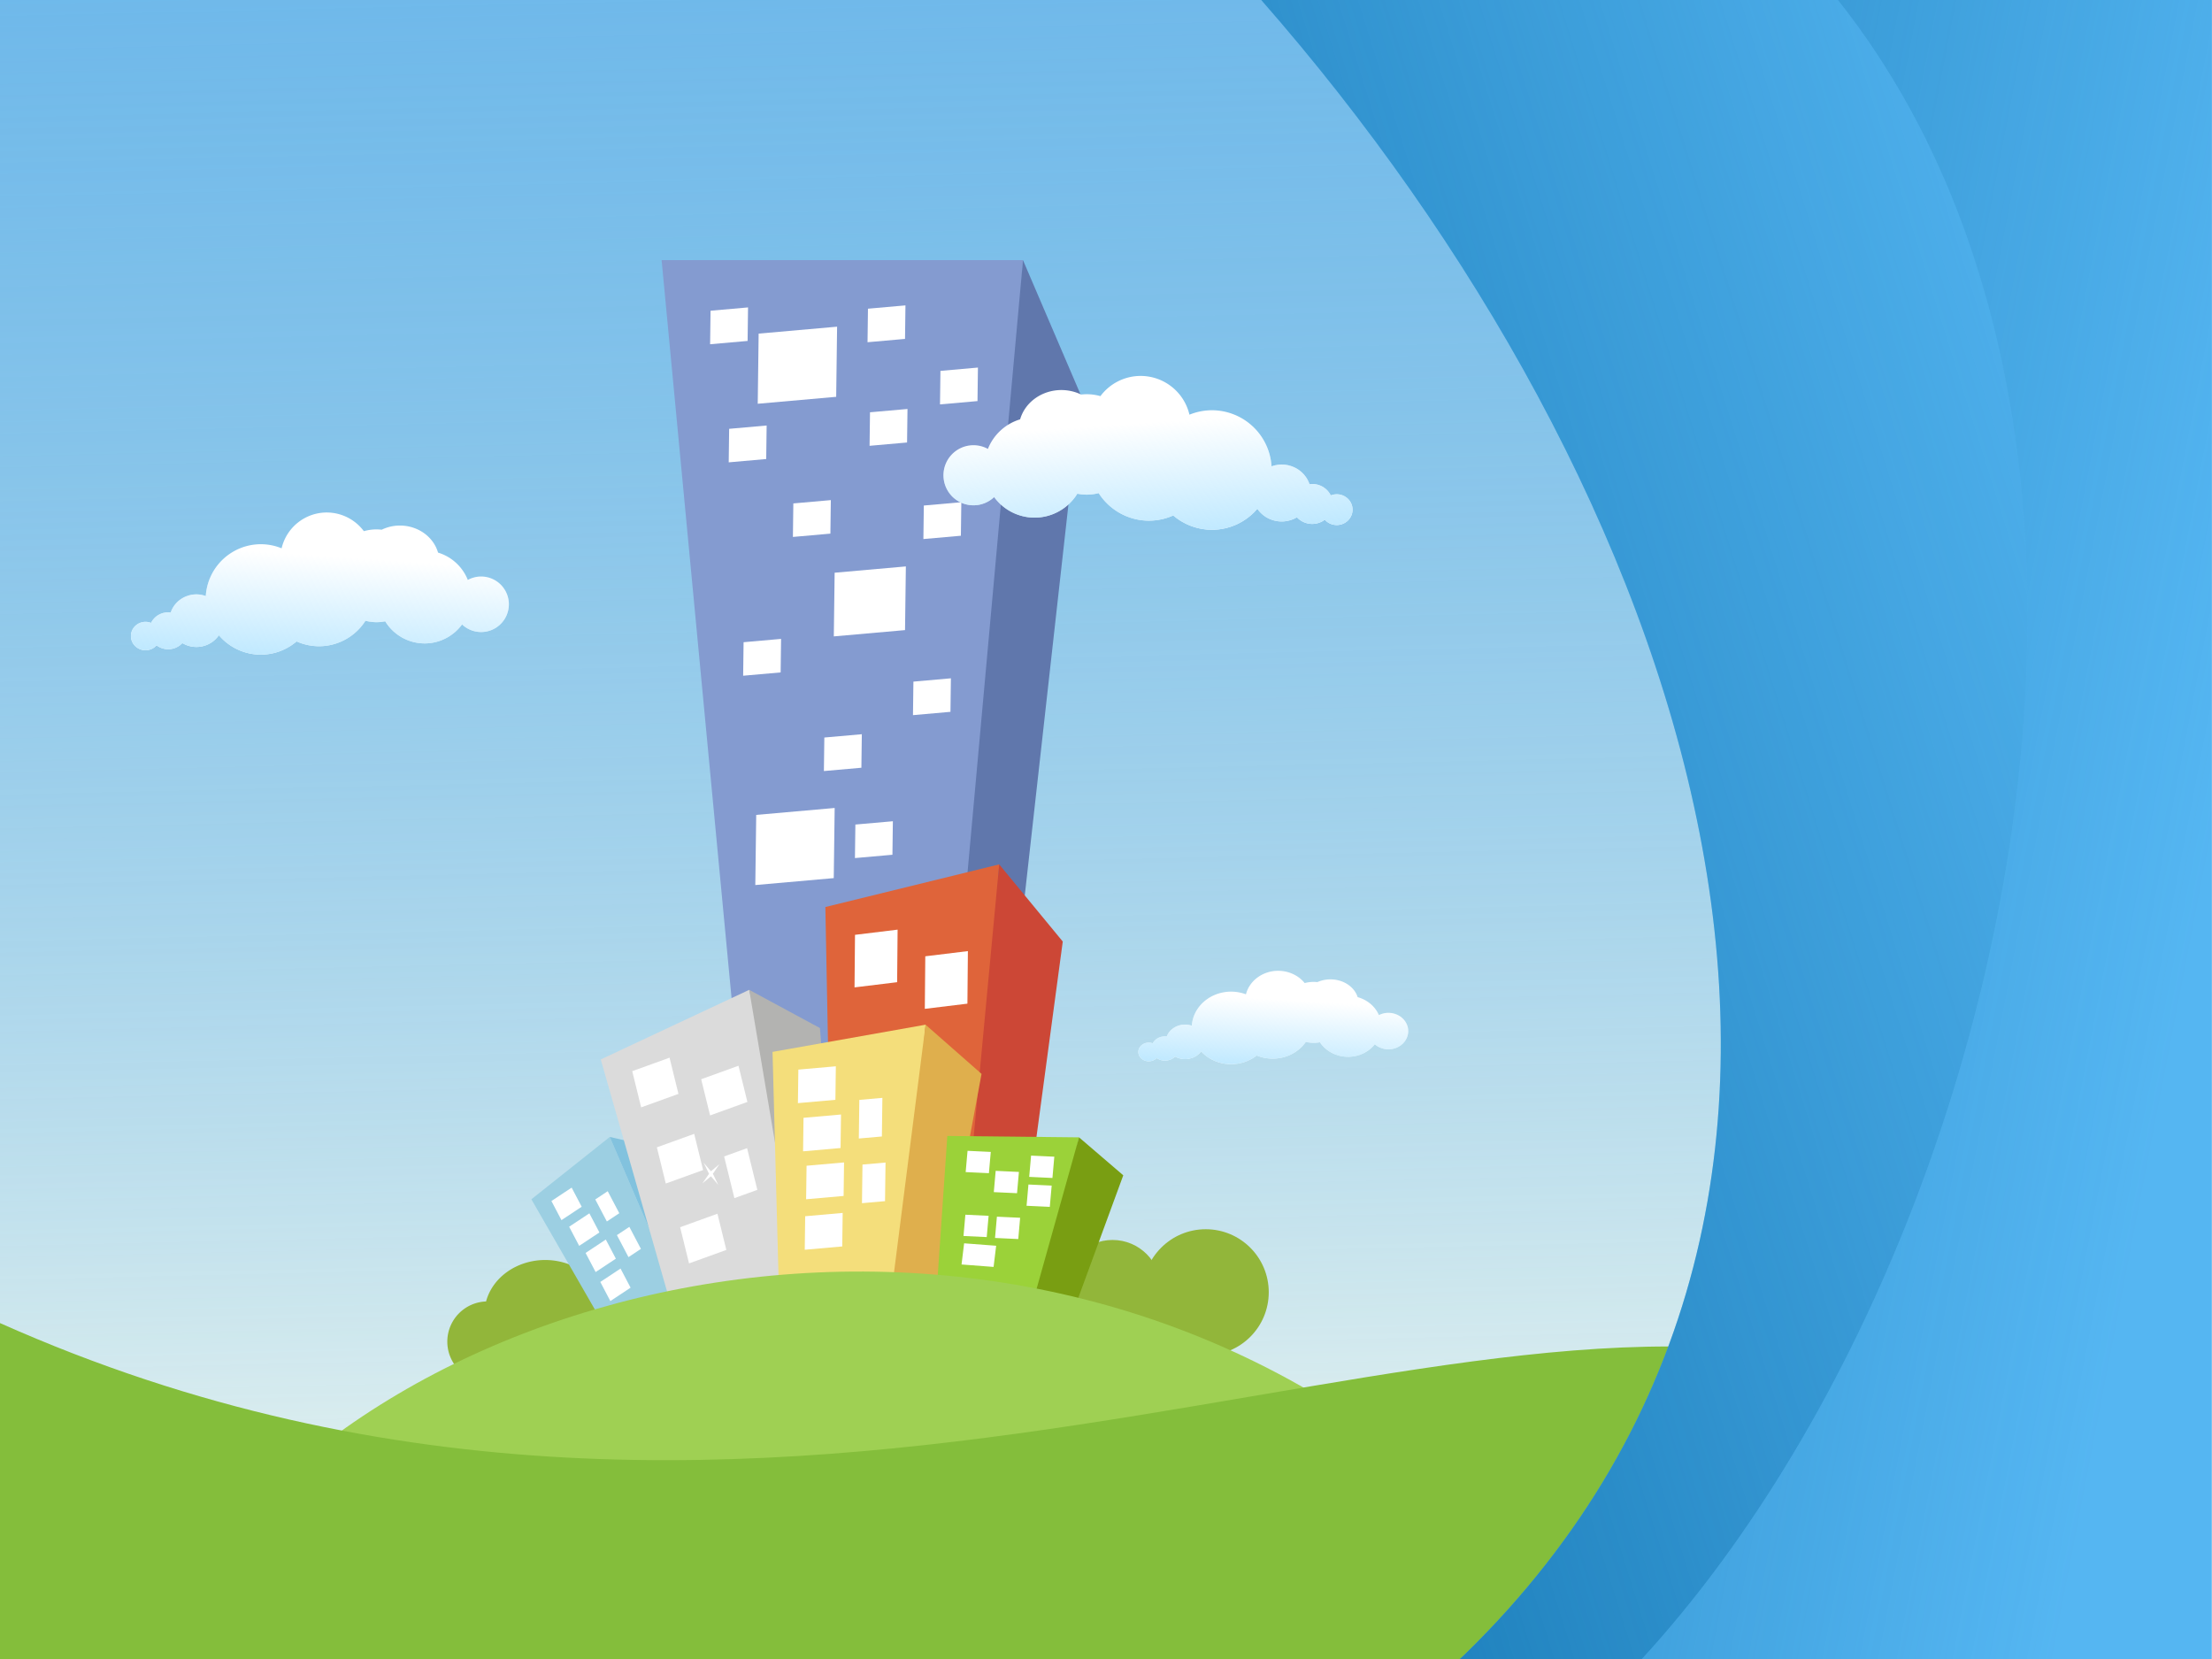 <?xml version="1.0" encoding="UTF-8" standalone="no"?>
<!-- Created with Inkscape (http://www.inkscape.org/) -->

<svg
   xmlns:osb="http://www.openswatchbook.org/uri/2009/osb"
   xmlns:dc="http://purl.org/dc/elements/1.1/"
   xmlns:cc="http://creativecommons.org/ns#"
   xmlns:rdf="http://www.w3.org/1999/02/22-rdf-syntax-ns#"
   xmlns:svg="http://www.w3.org/2000/svg"
   xmlns="http://www.w3.org/2000/svg"
   xmlns:xlink="http://www.w3.org/1999/xlink"
   xmlns:sodipodi="http://sodipodi.sourceforge.net/DTD/sodipodi-0.dtd"
   xmlns:inkscape="http://www.inkscape.org/namespaces/inkscape"
   width="1920mm"
   height="1440mm"
   viewBox="0 0 1920 1440"
   version="1.1"
   id="svg7365"
   inkscape:version="0.92.1 r"
   sodipodi:docname="1920x1440.svg">
  <defs
     id="defs7359">
    <linearGradient
       inkscape:collect="always"
       id="linearGradient5011">
      <stop
         style="stop-color:#bde8ff;stop-opacity:1;"
         offset="0"
         id="stop5007" />
      <stop
         style="stop-color:#bde8ff;stop-opacity:0;"
         offset="1"
         id="stop5009" />
    </linearGradient>
    <linearGradient
       inkscape:collect="always"
       id="linearGradient4756">
      <stop
         style="stop-color:#fffff1;stop-opacity:1"
         offset="0"
         id="stop4752" />
      <stop
         style="stop-color:#3d9fdb;stop-opacity:0;"
         offset="1"
         id="stop4754" />
    </linearGradient>
    <linearGradient
       inkscape:collect="always"
       id="linearGradient4827">
      <stop
         style="stop-color:#086ba7;stop-opacity:1;"
         offset="0"
         id="stop4823" />
      <stop
         style="stop-color:#086ba7;stop-opacity:0;"
         offset="1"
         id="stop4825" />
    </linearGradient>
    <linearGradient
       id="linearGradient11239"
       osb:paint="gradient">
      <stop
         style="stop-color:#ff9a00;stop-opacity:1;"
         offset="0"
         id="stop11235" />
      <stop
         style="stop-color:#fc8e37;stop-opacity:0;"
         offset="1"
         id="stop11237" />
    </linearGradient>
    <linearGradient
       inkscape:collect="always"
       xlink:href="#linearGradient4827"
       id="linearGradient5045-1"
       x1="2479.745"
       y1="-5393.934"
       x2="7393.406"
       y2="-4256.935"
       gradientUnits="userSpaceOnUse"
       gradientTransform="matrix(0.265,0,0,0.318,-36.541,928.577)" />
    <linearGradient
       inkscape:collect="always"
       xlink:href="#linearGradient4827"
       id="linearGradient5055-9"
       gradientUnits="userSpaceOnUse"
       x1="2561.257"
       y1="-3384.625"
       x2="7475.117"
       y2="-5228.363"
       gradientTransform="matrix(0.265,0,0,0.318,-36.541,928.577)" />
    <linearGradient
       gradientTransform="matrix(1,0,0,1.2,-0.185,-59.4)"
       inkscape:collect="always"
       xlink:href="#linearGradient4756"
       id="linearGradient5064-9"
       x1="810.566"
       y1="362.238"
       x2="770.768"
       y2="-1718.143"
       gradientUnits="userSpaceOnUse" />
    <linearGradient
       inkscape:collect="always"
       xlink:href="#linearGradient5011"
       id="linearGradient5120"
       gradientUnits="userSpaceOnUse"
       x1="-1416.806"
       y1="-772.532"
       x2="-1411.448"
       y2="-851.631" />
    <linearGradient
       inkscape:collect="always"
       xlink:href="#linearGradient5011"
       id="linearGradient5122"
       gradientUnits="userSpaceOnUse"
       x1="-1416.806"
       y1="-772.532"
       x2="-1411.448"
       y2="-851.631" />
    <linearGradient
       inkscape:collect="always"
       xlink:href="#linearGradient5011"
       id="linearGradient5124"
       gradientUnits="userSpaceOnUse"
       x1="-1416.806"
       y1="-772.532"
       x2="-1411.448"
       y2="-851.631" />
  </defs>
  <sodipodi:namedview
     id="base"
     pagecolor="#ffffff"
     bordercolor="#666666"
     borderopacity="1.0"
     inkscape:pageopacity="0.0"
     inkscape:pageshadow="2"
     inkscape:zoom="0.087500002"
     inkscape:cx="1712.1237"
     inkscape:cy="3262.6689"
     inkscape:document-units="mm"
     inkscape:current-layer="layer1"
     showgrid="false"
     inkscape:window-width="1613"
     inkscape:window-height="982"
     inkscape:window-x="67"
     inkscape:window-y="31"
     inkscape:window-maximized="1" />
  <g
     inkscape:label="Layer 1"
     inkscape:groupmode="layer"
     id="layer1"
     transform="translate(0,1143)">
    <rect
       style="opacity:1;fill:#60b2ee;fill-opacity:1;fill-rule:nonzero;stroke:none;stroke-width:0.37;stroke-linecap:round;stroke-linejoin:bevel;stroke-miterlimit:4;stroke-dasharray:none;stroke-dashoffset:0;stroke-opacity:1"
       id="rect4750-8"
       width="1920"
       height="1440"
       x="-1.5234375e-05"
       y="-1143" />
    <rect
       style="opacity:1;fill:url(#linearGradient5064-9);fill-opacity:1;fill-rule:nonzero;stroke:none;stroke-width:0.026;stroke-linecap:round;stroke-linejoin:bevel;stroke-miterlimit:4;stroke-dasharray:none;stroke-dashoffset:0;stroke-opacity:1"
       id="rect4504-9-6-5-4-9"
       width="1919.631"
       height="1440"
       x="-1.5234375e-05"
       y="-1143" />
    <g
       id="g5017-1"
       transform="matrix(1.189,0,0,1.189,1961.812,352.182)"
       style="stroke-width:0.841">
      <path
         inkscape:connector-curvature="0"
         id="path4848-29"
         d="m -1411.448,-883.381 a 33.87,33.87 0 0 0 -32.94,26.144 40.308,40.308 0 0 0 -15.172,-2.99 40.308,40.308 0 0 0 -40.184,37.837 19.728,19.193 0 0 0 -6.855,-1.222 19.728,19.193 0 0 0 -18.738,13.231 13.848,13.473 0 0 0 -1.842,-0.135 13.848,13.473 0 0 0 -12.508,7.729 10.662,10.373 0 0 0 -4.041,-0.78 10.662,10.373 0 0 0 -10.662,10.374 10.662,10.373 0 0 0 10.662,10.374 10.662,10.373 0 0 0 8.064,-3.596 13.848,13.473 0 0 0 8.485,2.846 13.848,13.473 0 0 0 10.304,-4.493 19.728,19.193 0 0 0 10.276,2.838 19.728,19.193 0 0 0 16.411,-8.562 40.308,40.308 0 0 0 30.628,14.174 40.308,40.308 0 0 0 26.112,-9.661 40.308,40.308 0 0 0 16.384,3.515 40.308,40.308 0 0 0 33.891,-18.566 33.87,33.87 0 0 0 8.079,1.02 33.87,33.87 0 0 0 6.335,-0.623 33.87,33.87 0 0 0 28.816,16.12 33.87,33.87 0 0 0 27.292,-13.876 20.262,20.262 0 0 0 13.907,5.56 20.262,20.262 0 0 0 20.262,-20.262 20.262,20.262 0 0 0 -20.262,-20.262 20.262,20.262 0 0 0 -9.718,2.507 33.87,33.87 0 0 0 -21.719,-19.956 28.815,26.677 0 0 0 -27.818,-19.76 28.815,26.677 0 0 0 -13.332,3.041 33.87,33.87 0 0 0 -3.765,-0.227 33.87,33.87 0 0 0 -9.242,1.295 33.87,33.87 0 0 0 -27.114,-13.631 z"
         style="opacity:1;fill:#ffffff;fill-opacity:1;fill-rule:nonzero;stroke:none;stroke-width:0.311;stroke-linecap:round;stroke-linejoin:bevel;stroke-miterlimit:4;stroke-dasharray:none;stroke-dashoffset:0;stroke-opacity:0" />
      <path
         inkscape:connector-curvature="0"
         id="path4848-2-3"
         d="m -1411.448,-883.381 a 33.87,33.87 0 0 0 -32.94,26.144 40.308,40.308 0 0 0 -15.172,-2.99 40.308,40.308 0 0 0 -40.184,37.837 19.728,19.193 0 0 0 -6.855,-1.222 19.728,19.193 0 0 0 -18.738,13.231 13.848,13.473 0 0 0 -1.842,-0.135 13.848,13.473 0 0 0 -12.508,7.729 10.662,10.373 0 0 0 -4.041,-0.78 10.662,10.373 0 0 0 -10.662,10.374 10.662,10.373 0 0 0 10.662,10.374 10.662,10.373 0 0 0 8.064,-3.596 13.848,13.473 0 0 0 8.485,2.846 13.848,13.473 0 0 0 10.304,-4.493 19.728,19.193 0 0 0 10.276,2.838 19.728,19.193 0 0 0 16.411,-8.562 40.308,40.308 0 0 0 30.628,14.174 40.308,40.308 0 0 0 26.112,-9.661 40.308,40.308 0 0 0 16.384,3.515 40.308,40.308 0 0 0 33.891,-18.566 33.87,33.87 0 0 0 8.079,1.02 33.87,33.87 0 0 0 6.335,-0.623 33.87,33.87 0 0 0 28.816,16.12 33.87,33.87 0 0 0 27.292,-13.876 20.262,20.262 0 0 0 13.907,5.56 20.262,20.262 0 0 0 20.262,-20.262 20.262,20.262 0 0 0 -20.262,-20.262 20.262,20.262 0 0 0 -9.718,2.507 33.87,33.87 0 0 0 -21.719,-19.956 28.815,26.677 0 0 0 -27.818,-19.76 28.815,26.677 0 0 0 -13.332,3.041 33.87,33.87 0 0 0 -3.765,-0.227 33.87,33.87 0 0 0 -9.242,1.295 33.87,33.87 0 0 0 -27.114,-13.631 z"
         style="opacity:1;fill:url(#linearGradient5122);fill-opacity:1;fill-rule:nonzero;stroke:none;stroke-width:0.311;stroke-linecap:round;stroke-linejoin:bevel;stroke-miterlimit:4;stroke-dasharray:none;stroke-dashoffset:0;stroke-opacity:0" />
    </g>
    <path
       style="fill:#ffffff;stroke:none;stroke-width:0.265px;stroke-linecap:butt;stroke-linejoin:miter;stroke-opacity:1"
       d="m 600.663,-238.996 7.697,33.067 30.786,-11.117 -7.697,-33.922 z"
       id="path4547-1"
       inkscape:connector-curvature="0" />
    <path
       style="fill:#ffffff;stroke:none;stroke-width:0.265px;stroke-linecap:butt;stroke-linejoin:miter;stroke-opacity:1"
       d="m 564.67,-225.318 7.697,33.067 30.786,-11.117 -7.697,-33.922 z"
       id="path4547-3-9"
       inkscape:connector-curvature="0" />
    <path
       style="opacity:1;fill:#92b63a;fill-opacity:1;fill-rule:nonzero;stroke:none;stroke-width:0.37;stroke-linecap:round;stroke-linejoin:bevel;stroke-miterlimit:4;stroke-dasharray:none;stroke-dashoffset:0;stroke-opacity:1"
       d="M 473.183,-49.332 A 52.794,46.873 0 0 0 421.893,-13.342 34.918,34.918 0 0 0 388.259,21.531 34.918,34.918 0 0 0 423.176,56.448 34.918,34.918 0 0 0 452.385,40.611 52.794,46.873 0 0 0 473.183,44.414 52.794,46.873 0 0 0 525.976,-2.459 52.794,46.873 0 0 0 473.183,-49.332 Z"
       id="path4845-4"
       inkscape:connector-curvature="0" />
    <rect
       style="opacity:1;fill:#ffffff;fill-opacity:1;fill-rule:nonzero;stroke:none;stroke-width:0.372;stroke-linecap:round;stroke-linejoin:bevel;stroke-miterlimit:4;stroke-dasharray:none;stroke-dashoffset:0;stroke-opacity:0"
       id="rect4564-7-0-1-7"
       width="23.998"
       height="29.396"
       x="508.546"
       y="188.854"
       transform="matrix(0.815,-0.579,0.468,0.884,0,0)" />
    <rect
       style="opacity:1;fill:#ffffff;fill-opacity:1;fill-rule:nonzero;stroke:none;stroke-width:0.372;stroke-linecap:round;stroke-linejoin:bevel;stroke-miterlimit:4;stroke-dasharray:none;stroke-dashoffset:0;stroke-opacity:0"
       id="rect4564-3-3-4-8"
       width="23.998"
       height="29.396"
       x="510.665"
       y="254.681"
       transform="matrix(0.815,-0.579,0.468,0.884,0,0)" />
    <path
       style="fill:#849bd0;fill-opacity:1;stroke:none;stroke-width:0.265px;stroke-linecap:butt;stroke-linejoin:miter;stroke-opacity:1"
       d="M 659.202,-21.253 574.271,-917.204 H 887.942 l -64.593,902.496 z"
       id="path4590-4"
       inkscape:connector-curvature="0"
       sodipodi:nodetypes="ccccc" />
    <path
       style="fill:#9ccfe2;fill-opacity:1;stroke:none;stroke-width:0.265px;stroke-linecap:butt;stroke-linejoin:miter;stroke-opacity:1"
       d="m 461.228,-102.026 64.827,112.527 61.138,-31.755 -57.908,-134.891 z"
       id="path4541-9-6-4-0"
       inkscape:connector-curvature="0" />
    <path
       style="fill:#6077ac;fill-opacity:1;stroke:none;stroke-width:0.265px;stroke-linecap:butt;stroke-linejoin:miter;stroke-opacity:1"
       d="m 887.942,-917.204 50.1,116.906 -81.69,731.059 -49.597,48.519 z"
       id="path4592-3"
       inkscape:connector-curvature="0"
       sodipodi:nodetypes="ccccc" />
    <path
       style="fill:#82c2de;fill-opacity:1;stroke:none;stroke-width:0.265px;stroke-linecap:butt;stroke-linejoin:miter;stroke-opacity:1"
       d="m 529.284,-156.145 40.627,9.308 38.289,118.605 -21.009,6.978 z"
       id="path4543-1-2-5-6"
       inkscape:connector-curvature="0" />
    <path
       style="fill:#dbdbdb;fill-opacity:1;stroke:none;stroke-width:0.265px;stroke-linecap:butt;stroke-linejoin:miter;stroke-opacity:1"
       d="M 521.453,-223.4 583.026,-7.895 710.919,-42.212 650.3,-283.833 Z"
       id="path4541-1"
       inkscape:connector-curvature="0"
       sodipodi:nodetypes="ccccc" />
    <path
       style="fill:#b3b3b1;fill-opacity:1;stroke:none;stroke-width:0.265px;stroke-linecap:butt;stroke-linejoin:miter;stroke-opacity:1"
       d="m 650.3,-283.833 61.406,33.183 16.932,214.065 -36.148,2.465 z"
       id="path4543-0"
       inkscape:connector-curvature="0" />
    <g
       id="g5017-9-6"
       transform="matrix(0.849,0,0,0.781,2307.762,389.563)"
       style="stroke-width:1.228">
      <path
         inkscape:connector-curvature="0"
         id="path4848-4-3"
         d="m -1411.448,-883.381 a 33.87,33.87 0 0 0 -32.94,26.144 40.308,40.308 0 0 0 -15.172,-2.99 40.308,40.308 0 0 0 -40.184,37.837 19.728,19.193 0 0 0 -6.855,-1.222 19.728,19.193 0 0 0 -18.738,13.231 13.848,13.473 0 0 0 -1.842,-0.135 13.848,13.473 0 0 0 -12.508,7.729 10.662,10.373 0 0 0 -4.041,-0.78 10.662,10.373 0 0 0 -10.662,10.374 10.662,10.373 0 0 0 10.662,10.374 10.662,10.373 0 0 0 8.064,-3.596 13.848,13.473 0 0 0 8.485,2.846 13.848,13.473 0 0 0 10.304,-4.493 19.728,19.193 0 0 0 10.276,2.838 19.728,19.193 0 0 0 16.411,-8.562 40.308,40.308 0 0 0 30.628,14.174 40.308,40.308 0 0 0 26.112,-9.661 40.308,40.308 0 0 0 16.384,3.515 40.308,40.308 0 0 0 33.891,-18.566 33.87,33.87 0 0 0 8.079,1.02 33.87,33.87 0 0 0 6.335,-0.623 33.87,33.87 0 0 0 28.816,16.12 33.87,33.87 0 0 0 27.292,-13.876 20.262,20.262 0 0 0 13.907,5.56 20.262,20.262 0 0 0 20.262,-20.262 20.262,20.262 0 0 0 -20.262,-20.262 20.262,20.262 0 0 0 -9.718,2.507 33.87,33.87 0 0 0 -21.719,-19.956 28.815,26.677 0 0 0 -27.818,-19.76 28.815,26.677 0 0 0 -13.332,3.041 33.87,33.87 0 0 0 -3.765,-0.227 33.87,33.87 0 0 0 -9.242,1.295 33.87,33.87 0 0 0 -27.114,-13.631 z"
         style="opacity:1;fill:#ffffff;fill-opacity:1;fill-rule:nonzero;stroke:none;stroke-width:0.455;stroke-linecap:round;stroke-linejoin:bevel;stroke-miterlimit:4;stroke-dasharray:none;stroke-dashoffset:0;stroke-opacity:0" />
      <path
         inkscape:connector-curvature="0"
         id="path4848-2-7-2"
         d="m -1411.448,-883.381 a 33.87,33.87 0 0 0 -32.94,26.144 40.308,40.308 0 0 0 -15.172,-2.99 40.308,40.308 0 0 0 -40.184,37.837 19.728,19.193 0 0 0 -6.855,-1.222 19.728,19.193 0 0 0 -18.738,13.231 13.848,13.473 0 0 0 -1.842,-0.135 13.848,13.473 0 0 0 -12.508,7.729 10.662,10.373 0 0 0 -4.041,-0.78 10.662,10.373 0 0 0 -10.662,10.374 10.662,10.373 0 0 0 10.662,10.374 10.662,10.373 0 0 0 8.064,-3.596 13.848,13.473 0 0 0 8.485,2.846 13.848,13.473 0 0 0 10.304,-4.493 19.728,19.193 0 0 0 10.276,2.838 19.728,19.193 0 0 0 16.411,-8.562 40.308,40.308 0 0 0 30.628,14.174 40.308,40.308 0 0 0 26.112,-9.661 40.308,40.308 0 0 0 16.384,3.515 40.308,40.308 0 0 0 33.891,-18.566 33.87,33.87 0 0 0 8.079,1.02 33.87,33.87 0 0 0 6.335,-0.623 33.87,33.87 0 0 0 28.816,16.12 33.87,33.87 0 0 0 27.292,-13.876 20.262,20.262 0 0 0 13.907,5.56 20.262,20.262 0 0 0 20.262,-20.262 20.262,20.262 0 0 0 -20.262,-20.262 20.262,20.262 0 0 0 -9.718,2.507 33.87,33.87 0 0 0 -21.719,-19.956 28.815,26.677 0 0 0 -27.818,-19.76 28.815,26.677 0 0 0 -13.332,3.041 33.87,33.87 0 0 0 -3.765,-0.227 33.87,33.87 0 0 0 -9.242,1.295 33.87,33.87 0 0 0 -27.114,-13.631 z"
         style="opacity:1;fill:url(#linearGradient5124);fill-opacity:1;fill-rule:nonzero;stroke:none;stroke-width:0.455;stroke-linecap:round;stroke-linejoin:bevel;stroke-miterlimit:4;stroke-dasharray:none;stroke-dashoffset:0;stroke-opacity:0" />
    </g>
    <rect
       style="opacity:1;fill:#ffffff;fill-opacity:1;fill-rule:nonzero;stroke:none;stroke-width:0.371;stroke-linecap:round;stroke-linejoin:bevel;stroke-miterlimit:4;stroke-dasharray:none;stroke-dashoffset:0;stroke-opacity:0"
       id="rect4564-0"
       width="34.414"
       height="32.36"
       x="643.498"
       y="12.921"
       transform="matrix(0.941,-0.34,0.239,0.971,0,0)" />
    <rect
       style="opacity:1;fill:#ffffff;fill-opacity:1;fill-rule:nonzero;stroke:none;stroke-width:0.371;stroke-linecap:round;stroke-linejoin:bevel;stroke-miterlimit:4;stroke-dasharray:none;stroke-dashoffset:0;stroke-opacity:0"
       id="rect4564-6-6"
       width="34.414"
       height="32.36"
       x="586.775"
       y="-14.142"
       transform="matrix(0.941,-0.34,0.239,0.971,0,0)" />
    <rect
       style="opacity:1;fill:#ffffff;fill-opacity:1;fill-rule:nonzero;stroke:none;stroke-width:0.371;stroke-linecap:round;stroke-linejoin:bevel;stroke-miterlimit:4;stroke-dasharray:none;stroke-dashoffset:0;stroke-opacity:0"
       id="rect4564-7-1"
       width="34.414"
       height="32.36"
       x="591.769"
       y="55.687"
       transform="matrix(0.941,-0.34,0.239,0.971,0,0)" />
    <rect
       style="opacity:1;fill:#ffffff;fill-opacity:1;fill-rule:nonzero;stroke:none;stroke-width:0.371;stroke-linecap:round;stroke-linejoin:bevel;stroke-miterlimit:4;stroke-dasharray:none;stroke-dashoffset:0;stroke-opacity:0"
       id="rect4564-5-5"
       width="21.166"
       height="37.277"
       x="646.838"
       y="83.113"
       transform="matrix(0.941,-0.34,0.239,0.971,0,0)" />
    <rect
       style="opacity:1;fill:#ffffff;fill-opacity:1;fill-rule:nonzero;stroke:none;stroke-width:0.371;stroke-linecap:round;stroke-linejoin:bevel;stroke-miterlimit:4;stroke-dasharray:none;stroke-dashoffset:0;stroke-opacity:0"
       id="rect4564-3-5"
       width="34.414"
       height="32.36"
       x="594.808"
       y="128.153"
       transform="matrix(0.941,-0.34,0.239,0.971,0,0)" />
    <rect
       style="opacity:1;fill:#ffffff;fill-opacity:1;fill-rule:nonzero;stroke:none;stroke-width:0.371;stroke-linecap:round;stroke-linejoin:bevel;stroke-miterlimit:4;stroke-dasharray:none;stroke-dashoffset:0;stroke-opacity:0"
       id="rect4564-2-6-0-4"
       width="21.054"
       height="18.75"
       x="478.121"
       y="235.549"
       transform="matrix(0.834,-0.552,0.465,0.885,0,0)" />
    <path
       style="fill:#ffffff;stroke:none;stroke-width:0.265px;stroke-linecap:butt;stroke-linejoin:miter;stroke-opacity:1"
       d="m 803.351,-349.044 -0.892,47.845 35.157,-4.308 1.123,-49.012 z"
       id="path4547-5-7"
       inkscape:connector-curvature="0" />
    <path
       style="fill:#ffffff;stroke:none;stroke-width:0.265px;stroke-linecap:butt;stroke-linejoin:miter;stroke-opacity:1"
       d="m 762.065,-343.079 -0.892,47.845 35.157,-4.308 1.123,-49.012 z"
       id="path4547-3-6-5"
       inkscape:connector-curvature="0" />
    <path
       sodipodi:type="star"
       style="opacity:1;fill:#ffffff;fill-opacity:1;fill-rule:nonzero;stroke:none;stroke-width:0.563;stroke-linecap:round;stroke-linejoin:bevel;stroke-miterlimit:4;stroke-dasharray:none;stroke-dashoffset:0;stroke-opacity:1"
       id="path4513-6-7-1-2-6"
       sodipodi:sides="4"
       sodipodi:cx="641.5824"
       sodipodi:cy="-123.6247"
       sodipodi:r1="16.903608"
       sodipodi:r2="2.9012835"
       sodipodi:arg1="0.60554466"
       sodipodi:arg2="1.3092845"
       inkscape:flatsided="false"
       inkscape:rounded="0"
       inkscape:randomized="0"
       d="m 655.48,-114.003 -13.148,-6.819 -10.372,11.095 6.819,-13.148 -11.095,-10.372 13.148,6.819 10.372,-11.095 -6.819,13.148 z"
       inkscape:transform-center-x="1.1528939e-06"
       inkscape:transform-center-y="5.8455251e-06"
       transform="matrix(0.557,0.188,-0.144,0.728,241.928,-154.78)" />
    <path
       style="fill:#df643a;fill-opacity:1;stroke:none;stroke-width:0.265px;stroke-linecap:butt;stroke-linejoin:miter;stroke-opacity:1"
       d="m 716.409,-355.713 6.107,315.843 121.411,2.838 23.377,-355.687 z"
       id="path4541-9-9"
       inkscape:connector-curvature="0" />
    <path
       style="fill:#cc4736;fill-opacity:1;stroke:none;stroke-width:0.265px;stroke-linecap:butt;stroke-linejoin:miter;stroke-opacity:1"
       d="m 867.304,-392.719 55.173,66.957 -40.129,298.124 -47.654,-17.39 z"
       id="path4543-1-3"
       inkscape:connector-curvature="0"
       sodipodi:nodetypes="ccccc" />
    <rect
       style="opacity:1;fill:#ffffff;fill-opacity:1;fill-rule:nonzero;stroke:none;stroke-width:0.372;stroke-linecap:round;stroke-linejoin:bevel;stroke-miterlimit:4;stroke-dasharray:none;stroke-dashoffset:0;stroke-opacity:0"
       id="rect4564-2-7"
       width="37.24"
       height="45.616"
       x="806.856"
       y="-215.316"
       transform="matrix(0.993,-0.121,-0.009,1,0,0)" />
    <rect
       style="opacity:1;fill:#ffffff;fill-opacity:1;fill-rule:nonzero;stroke:none;stroke-width:0.372;stroke-linecap:round;stroke-linejoin:bevel;stroke-miterlimit:4;stroke-dasharray:none;stroke-dashoffset:0;stroke-opacity:0"
       id="rect4564-6-7-4"
       width="37.24"
       height="45.616"
       x="745.18"
       y="-241.405"
       transform="matrix(0.993,-0.121,-0.009,1,0,0)" />
    <rect
       style="opacity:1;fill:#ffffff;fill-opacity:1;fill-rule:nonzero;stroke:none;stroke-width:0.372;stroke-linecap:round;stroke-linejoin:bevel;stroke-miterlimit:4;stroke-dasharray:none;stroke-dashoffset:0;stroke-opacity:0"
       id="rect4564-7-0-5"
       width="37.24"
       height="45.616"
       x="750.585"
       y="-142.974"
       transform="matrix(0.993,-0.121,-0.009,1,0,0)" />
    <rect
       style="opacity:1;fill:#ffffff;fill-opacity:1;fill-rule:nonzero;stroke:none;stroke-width:0.372;stroke-linecap:round;stroke-linejoin:bevel;stroke-miterlimit:4;stroke-dasharray:none;stroke-dashoffset:0;stroke-opacity:0"
       id="rect4564-5-9-2"
       width="22.904"
       height="52.546"
       x="810.176"
       y="-104.314"
       transform="matrix(0.993,-0.121,-0.009,1,0,0)" />
    <rect
       style="opacity:1;fill:#ffffff;fill-opacity:1;fill-rule:nonzero;stroke:none;stroke-width:0.372;stroke-linecap:round;stroke-linejoin:bevel;stroke-miterlimit:4;stroke-dasharray:none;stroke-dashoffset:0;stroke-opacity:0"
       id="rect4564-3-3-5"
       width="37.24"
       height="45.616"
       x="753.874"
       y="-40.825"
       transform="matrix(0.993,-0.121,-0.009,1,0,0)" />
    <path
       style="fill:#ffffff;stroke:none;stroke-width:0.265px;stroke-linecap:butt;stroke-linejoin:miter;stroke-opacity:1"
       d="m 747.096,-225.715 -0.785,30.516 30.952,-2.748 0.989,-31.26 z"
       id="path4547-5-6-4"
       inkscape:connector-curvature="0" />
    <path
       style="fill:#ffffff;stroke:none;stroke-width:0.265px;stroke-linecap:butt;stroke-linejoin:miter;stroke-opacity:1"
       d="m 710.748,-221.911 -0.785,30.516 30.952,-2.748 0.989,-31.26 z"
       id="path4547-3-6-0-74"
       inkscape:connector-curvature="0" />
    <path
       style="fill:#f4de7b;fill-opacity:1;stroke:none;stroke-width:0.265px;stroke-linecap:butt;stroke-linejoin:miter;stroke-opacity:1"
       d="m 670.553,-229.969 5.376,201.448 106.89,1.81 20.581,-226.861 z"
       id="path4541-9-6-43"
       inkscape:connector-curvature="0" />
    <path
       style="fill:#dfaf4d;fill-opacity:1;stroke:none;stroke-width:0.265px;stroke-linecap:butt;stroke-linejoin:miter;stroke-opacity:1"
       d="m 803.4,-253.572 48.574,42.706 -35.33,190.147 -41.467,-11.385 z"
       id="path4543-1-2-0"
       inkscape:connector-curvature="0"
       sodipodi:nodetypes="ccccc" />
    <rect
       style="opacity:1;fill:#ffffff;fill-opacity:1;fill-rule:nonzero;stroke:none;stroke-width:0.371;stroke-linecap:round;stroke-linejoin:bevel;stroke-miterlimit:4;stroke-dasharray:none;stroke-dashoffset:0;stroke-opacity:0"
       id="rect4564-2-6-7"
       width="32.671"
       height="29.095"
       x="701.993"
       y="-69.373"
       transform="matrix(0.996,-0.088,-0.013,1,0,0)" />
    <rect
       style="opacity:1;fill:#ffffff;fill-opacity:1;fill-rule:nonzero;stroke:none;stroke-width:0.371;stroke-linecap:round;stroke-linejoin:bevel;stroke-miterlimit:4;stroke-dasharray:none;stroke-dashoffset:0;stroke-opacity:0"
       id="rect4564-6-7-1-8"
       width="32.671"
       height="29.095"
       x="693.742"
       y="-153.537"
       transform="matrix(0.996,-0.088,-0.013,1,0,0)" />
    <rect
       style="opacity:1;fill:#ffffff;fill-opacity:1;fill-rule:nonzero;stroke:none;stroke-width:0.371;stroke-linecap:round;stroke-linejoin:bevel;stroke-miterlimit:4;stroke-dasharray:none;stroke-dashoffset:0;stroke-opacity:0"
       id="rect4564-7-0-8-68"
       width="32.671"
       height="29.095"
       x="698.794"
       y="-111.253"
       transform="matrix(0.996,-0.088,-0.013,1,0,0)" />
    <rect
       style="opacity:1;fill:#ffffff;fill-opacity:1;fill-rule:nonzero;stroke:none;stroke-width:0.371;stroke-linecap:round;stroke-linejoin:bevel;stroke-miterlimit:4;stroke-dasharray:none;stroke-dashoffset:0;stroke-opacity:0"
       id="rect4564-5-9-7-8"
       width="20.093"
       height="33.516"
       x="750.763"
       y="-66.096"
       transform="matrix(0.996,-0.088,-0.013,1,0,0)" />
    <rect
       style="opacity:1;fill:#ffffff;fill-opacity:1;fill-rule:nonzero;stroke:none;stroke-width:0.371;stroke-linecap:round;stroke-linejoin:bevel;stroke-miterlimit:4;stroke-dasharray:none;stroke-dashoffset:0;stroke-opacity:0"
       id="rect4564-3-3-9-4"
       width="32.671"
       height="29.095"
       x="701.369"
       y="-25.6"
       transform="matrix(0.996,-0.088,-0.013,1,0,0)" />
    <rect
       style="opacity:1;fill:#ffffff;fill-opacity:1;fill-rule:nonzero;stroke:none;stroke-width:0.371;stroke-linecap:round;stroke-linejoin:bevel;stroke-miterlimit:4;stroke-dasharray:none;stroke-dashoffset:0;stroke-opacity:0"
       id="rect4564-7-0-2-3"
       width="31.716"
       height="29.016"
       x="865.154"
       y="-196.318"
       transform="matrix(0.999,0.052,-0.117,0.993,0,0)" />
    <rect
       style="opacity:1;fill:#ffffff;fill-opacity:1;fill-rule:nonzero;stroke:none;stroke-width:0.371;stroke-linecap:round;stroke-linejoin:bevel;stroke-miterlimit:4;stroke-dasharray:none;stroke-dashoffset:0;stroke-opacity:0"
       id="rect4564-5-9-0-1"
       width="19.506"
       height="33.424"
       x="915.906"
       y="-171.727"
       transform="matrix(0.999,0.052,-0.117,0.993,0,0)" />
    <rect
       style="opacity:1;fill:#ffffff;fill-opacity:1;fill-rule:nonzero;stroke:none;stroke-width:0.371;stroke-linecap:round;stroke-linejoin:bevel;stroke-miterlimit:4;stroke-dasharray:none;stroke-dashoffset:0;stroke-opacity:0"
       id="rect4564-3-3-2-4"
       width="31.716"
       height="29.016"
       x="867.955"
       y="-131.343"
       transform="matrix(0.999,0.052,-0.117,0.993,0,0)" />
    <path
       style="fill:#ffffff;stroke:none;stroke-width:0.265px;stroke-linecap:butt;stroke-linejoin:miter;stroke-opacity:1"
       d="m 886.962,-145.003 -2.69,19.218 26.453,2.026 2.912,-19.664 z"
       id="path4547-5-6-3-9"
       inkscape:connector-curvature="0" />
    <path
       style="fill:#ffffff;stroke:none;stroke-width:0.265px;stroke-linecap:butt;stroke-linejoin:miter;stroke-opacity:1"
       d="m 855.859,-147.017 -2.69,19.218 26.453,2.026 2.912,-19.664 z"
       id="path4547-3-6-0-7-2"
       inkscape:connector-curvature="0" />
    <path
       style="fill:#9bd239;fill-opacity:1;stroke:none;stroke-width:0.265px;stroke-linecap:butt;stroke-linejoin:miter;stroke-opacity:1"
       d="M 822.277,-157.006 813.48,-28.855 904.084,-14.708 936.598,-155.785 Z"
       id="path4541-9-6-5-0"
       inkscape:connector-curvature="0" />
    <circle
       style="opacity:1;fill:#92b63a;fill-opacity:1;fill-rule:nonzero;stroke:none;stroke-width:0.37;stroke-linecap:round;stroke-linejoin:bevel;stroke-miterlimit:4;stroke-dasharray:none;stroke-dashoffset:0;stroke-opacity:1"
       id="path4850-6"
       cx="965.67"
       cy="-24.824"
       r="41.901" />
    <path
       style="fill:#799e12;fill-opacity:1;stroke:none;stroke-width:0.265px;stroke-linecap:butt;stroke-linejoin:miter;stroke-opacity:1"
       d="m 936.598,-155.785 38.396,32.937 -42.597,116.047 -32.808,-16.896 z"
       id="path4543-1-2-9-8"
       inkscape:connector-curvature="0"
       sodipodi:nodetypes="ccccc" />
    <circle
       style="opacity:1;fill:#92b63a;fill-opacity:1;fill-rule:nonzero;stroke:none;stroke-width:0.37;stroke-linecap:round;stroke-linejoin:bevel;stroke-miterlimit:4;stroke-dasharray:none;stroke-dashoffset:0;stroke-opacity:1"
       id="path4850-3-9"
       cx="1046.562"
       cy="-21.332"
       r="54.704" />
    <path
       style="fill:#9fd053;fill-opacity:1;stroke:none;stroke-width:0.265px;stroke-linecap:butt;stroke-linejoin:miter;stroke-opacity:1"
       d="M 186.202,201.44 1322.715,216.329 C 977.926,-166.265 411.691,-75.667 186.202,201.44 Z"
       id="path4783-2"
       inkscape:connector-curvature="0"
       sodipodi:nodetypes="ccc" />
    <rect
       style="opacity:1;fill:#ffffff;fill-opacity:1;fill-rule:nonzero;stroke:none;stroke-width:0.371;stroke-linecap:round;stroke-linejoin:bevel;stroke-miterlimit:4;stroke-dasharray:none;stroke-dashoffset:0;stroke-opacity:0"
       id="rect4564-6-7-1-3-6"
       width="21.054"
       height="18.75"
       x="472.804"
       y="181.312"
       transform="matrix(0.834,-0.552,0.465,0.885,0,0)" />
    <rect
       style="opacity:1;fill:#ffffff;fill-opacity:1;fill-rule:nonzero;stroke:none;stroke-width:0.371;stroke-linecap:round;stroke-linejoin:bevel;stroke-miterlimit:4;stroke-dasharray:none;stroke-dashoffset:0;stroke-opacity:0"
       id="rect4564-7-0-8-6-6"
       width="21.054"
       height="18.75"
       x="476.06"
       y="208.561"
       transform="matrix(0.834,-0.552,0.465,0.885,0,0)" />
    <rect
       style="opacity:1;fill:#ffffff;fill-opacity:1;fill-rule:nonzero;stroke:none;stroke-width:0.371;stroke-linecap:round;stroke-linejoin:bevel;stroke-miterlimit:4;stroke-dasharray:none;stroke-dashoffset:0;stroke-opacity:0"
       id="rect4564-6-7-1-2-4"
       width="20.185"
       height="18.535"
       x="824.496"
       y="-183.581"
       transform="matrix(0.999,0.047,-0.088,0.996,0,0)" />
    <rect
       style="opacity:1;fill:#ffffff;fill-opacity:1;fill-rule:nonzero;stroke:none;stroke-width:0.371;stroke-linecap:round;stroke-linejoin:bevel;stroke-miterlimit:4;stroke-dasharray:none;stroke-dashoffset:0;stroke-opacity:0"
       id="rect4564-3-3-9-7-9"
       width="27.894"
       height="18.504"
       x="823.916"
       y="-127.329"
       transform="matrix(0.997,0.076,-0.121,0.993,0,0)" />
    <rect
       style="opacity:1;fill:#ffffff;fill-opacity:1;fill-rule:nonzero;stroke:none;stroke-width:0.371;stroke-linecap:round;stroke-linejoin:bevel;stroke-miterlimit:4;stroke-dasharray:none;stroke-dashoffset:0;stroke-opacity:0"
       id="rect4564-6-7-1-2-3-5"
       width="20.185"
       height="18.535"
       x="850.369"
       y="-167.351"
       transform="matrix(0.999,0.047,-0.088,0.996,0,0)" />
    <rect
       style="opacity:1;fill:#ffffff;fill-opacity:1;fill-rule:nonzero;stroke:none;stroke-width:0.371;stroke-linecap:round;stroke-linejoin:bevel;stroke-miterlimit:4;stroke-dasharray:none;stroke-dashoffset:0;stroke-opacity:0"
       id="rect4564-6-7-1-2-6-0"
       width="20.185"
       height="18.535"
       x="879.834"
       y="-182.02"
       transform="matrix(0.999,0.047,-0.088,0.996,0,0)" />
    <rect
       style="opacity:1;fill:#ffffff;fill-opacity:1;fill-rule:nonzero;stroke:none;stroke-width:0.371;stroke-linecap:round;stroke-linejoin:bevel;stroke-miterlimit:4;stroke-dasharray:none;stroke-dashoffset:0;stroke-opacity:0"
       id="rect4564-6-7-1-2-1-4"
       width="20.185"
       height="18.535"
       x="827.499"
       y="-128.041"
       transform="matrix(0.999,0.047,-0.088,0.996,0,0)" />
    <rect
       style="opacity:1;fill:#ffffff;fill-opacity:1;fill-rule:nonzero;stroke:none;stroke-width:0.371;stroke-linecap:round;stroke-linejoin:bevel;stroke-miterlimit:4;stroke-dasharray:none;stroke-dashoffset:0;stroke-opacity:0"
       id="rect4564-6-7-1-2-2-8"
       width="20.185"
       height="18.535"
       x="854.932"
       y="-127.619"
       transform="matrix(0.999,0.047,-0.088,0.996,0,0)" />
    <rect
       style="opacity:1;fill:#ffffff;fill-opacity:1;fill-rule:nonzero;stroke:none;stroke-width:0.371;stroke-linecap:round;stroke-linejoin:bevel;stroke-miterlimit:4;stroke-dasharray:none;stroke-dashoffset:0;stroke-opacity:0"
       id="rect4564-6-7-1-2-9-7"
       width="20.185"
       height="18.535"
       x="879.762"
       y="-156.835"
       transform="matrix(0.999,0.047,-0.088,0.996,0,0)" />
    <rect
       style="opacity:1;fill:#ffffff;fill-opacity:1;fill-rule:nonzero;stroke:none;stroke-width:0.371;stroke-linecap:round;stroke-linejoin:bevel;stroke-miterlimit:4;stroke-dasharray:none;stroke-dashoffset:0;stroke-opacity:0"
       id="rect4564-5-9-7-3-1"
       width="20.093"
       height="33.516"
       x="747.288"
       y="-122.538"
       transform="matrix(0.996,-0.088,-0.013,1,0,0)" />
    <rect
       style="opacity:1;fill:#ffffff;fill-opacity:1;fill-rule:nonzero;stroke:none;stroke-width:0.371;stroke-linecap:round;stroke-linejoin:bevel;stroke-miterlimit:4;stroke-dasharray:none;stroke-dashoffset:0;stroke-opacity:0"
       id="rect4564-5-9-7-1-7"
       width="12.949"
       height="21.598"
       x="509.55"
       y="237.661"
       transform="matrix(0.834,-0.552,0.465,0.885,0,0)" />
    <rect
       style="opacity:1;fill:#ffffff;fill-opacity:1;fill-rule:nonzero;stroke:none;stroke-width:0.371;stroke-linecap:round;stroke-linejoin:bevel;stroke-miterlimit:4;stroke-dasharray:none;stroke-dashoffset:0;stroke-opacity:0"
       id="rect4564-3-3-9-0-2"
       width="21.054"
       height="18.75"
       x="477.719"
       y="263.758"
       transform="matrix(0.834,-0.552,0.465,0.885,0,0)" />
    <rect
       style="opacity:1;fill:#ffffff;fill-opacity:1;fill-rule:nonzero;stroke:none;stroke-width:0.371;stroke-linecap:round;stroke-linejoin:bevel;stroke-miterlimit:4;stroke-dasharray:none;stroke-dashoffset:0;stroke-opacity:0"
       id="rect4564-5-9-7-3-6-7"
       width="12.949"
       height="21.598"
       x="507.31"
       y="201.288"
       transform="matrix(0.834,-0.552,0.465,0.885,0,0)" />
    <path
       style="fill:#84be3b;fill-opacity:1;stroke:none;stroke-width:0.265px;stroke-linecap:butt;stroke-linejoin:miter;stroke-opacity:1"
       d="M 0,5.421 V 297 H 1527.515 L 1635.689,54.969 C 1272.088,-78.981 680.042,308.417 0,5.421 Z"
       id="path4782-2"
       inkscape:connector-curvature="0" />
    <path
       style="opacity:1;fill:#55b6f2;fill-opacity:1;fill-rule:nonzero;stroke:none;stroke-width:0.026;stroke-linecap:round;stroke-linejoin:bevel;stroke-miterlimit:4;stroke-dasharray:none;stroke-dashoffset:0;stroke-opacity:1"
       d="m 1094.745,-1143 c 5.705,6.507 11.376,13.063 17.011,19.666 5.635,6.603 11.234,13.253 16.795,19.949 5.561,6.696 11.084,13.437 16.567,20.222 5.483,6.785 10.927,13.614 16.329,20.486 5.402,6.872 10.761,13.786 16.078,20.741 5.316,6.955 10.589,13.951 15.816,20.986 5.227,7.035 10.408,14.11 15.542,21.222 5.134,7.112 10.22,14.262 15.258,21.448 5.037,7.186 10.025,14.408 14.961,21.665 4.936,7.257 9.822,14.548 14.654,21.873 4.832,7.324 9.611,14.682 14.335,22.071 4.724,7.389 9.393,14.809 14.004,22.259 4.612,7.45 9.166,14.93 13.662,22.438 4.496,7.508 8.933,15.045 13.309,22.608 4.376,7.563 8.691,15.153 12.944,22.768 4.253,7.615 8.443,15.256 12.568,22.92 4.125,7.664 8.185,15.351 12.18,23.06 3.994,7.709 7.922,15.441 11.781,23.193 3.859,7.752 7.65,15.524 11.37,23.315 3.72,7.791 7.37,15.601 10.948,23.429 3.578,7.827 7.084,15.672 10.515,23.532 3.432,7.86 6.789,15.736 10.07,23.626 3.281,7.89 6.487,15.795 9.614,23.711 3.127,7.917 6.177,15.847 9.146,23.787 2.97,7.94 5.859,15.892 8.667,23.853 2.808,7.961 5.534,15.931 8.177,23.909 2.643,7.978 5.201,15.964 7.674,23.956 2.473,7.992 4.861,15.991 7.161,23.994 2.3,8.003 4.513,16.011 6.637,24.022 2.123,8.011 4.158,16.026 6.101,24.041 0.971,4.008 1.92,8.016 2.845,12.025 0.925,4.008 1.828,8.017 2.707,12.026 0.879,4.009 1.736,8.017 2.568,12.026 0.832,4.008 1.641,8.017 2.426,12.025 0.785,4.008 1.546,8.016 2.284,12.023 0.737,4.007 1.45,8.013 2.139,12.018 0.689,4.006 1.354,8.01 1.994,12.014 0.64,4.004 1.256,8.006 1.847,12.008 0.591,4.002 1.157,8.002 1.699,12.001 0.541,3.999 1.058,7.997 1.549,11.993 0.491,3.996 0.957,7.991 1.397,11.984 0.441,3.993 0.856,7.984 1.246,11.973 0.39,3.989 0.753,7.976 1.091,11.961 0.338,3.985 0.65,7.967 0.935,11.948 0.286,3.98 0.545,7.959 0.779,11.934 0.233,3.975 0.44,7.948 0.62,11.919 0.18,3.97 0.334,7.937 0.461,11.902 0.127,3.964 0.226,7.926 0.299,11.885 0.073,3.958 0.118,7.913 0.136,11.865 0.018,3.952 0.01,7.9 -0.027,11.845 -0.037,3.945 -0.101,7.886 -0.193,11.824 -0.092,3.938 -0.212,7.872 -0.36,11.802 -0.148,3.93 -0.324,7.856 -0.528,11.778 -0.204,3.922 -0.437,7.84 -0.698,11.754 -0.261,3.914 -0.551,7.823 -0.869,11.728 -0.318,3.905 -0.666,7.805 -1.042,11.7 -0.376,3.895 -0.782,7.786 -1.216,11.672 -0.434,3.886 -0.898,7.767 -1.391,11.643 -0.493,3.876 -1.016,7.746 -1.568,11.612 -0.552,3.865 -1.135,7.726 -1.747,11.58 -0.612,3.855 -1.254,7.704 -1.926,11.547 -0.672,3.843 -1.375,7.681 -2.108,11.513 -0.733,3.832 -1.496,7.657 -2.29,11.477 -0.794,3.82 -1.619,7.634 -2.474,11.441 -0.856,3.807 -1.742,7.609 -2.66,11.403 -0.918,3.795 -1.867,7.583 -2.847,11.364 -0.98,3.781 -1.992,7.556 -3.035,11.324 -1.043,3.768 -2.118,7.529 -3.225,11.283 -1.107,3.754 -2.246,7.501 -3.416,11.24 -1.171,3.74 -2.373,7.472 -3.608,11.197 -1.235,3.725 -2.502,7.442 -3.802,11.152 -1.3,3.71 -2.633,7.412 -3.998,11.106 -1.365,3.694 -2.764,7.38 -4.195,11.059 -1.431,3.678 -2.896,7.349 -4.394,11.011 -1.498,3.662 -3.029,7.315 -4.593,10.961 -1.565,3.645 -3.163,7.282 -4.795,10.91 -1.632,3.628 -3.297,7.248 -4.997,10.859 -1.7,3.611 -3.433,7.212 -5.201,10.805 -1.768,3.593 -3.57,7.177 -5.407,10.752 -1.837,3.575 -3.708,7.14 -5.614,10.696 -1.906,3.556 -3.846,7.102 -5.822,10.639 -1.976,3.537 -3.985,7.064 -6.031,10.582 -2.046,3.517 -4.127,7.025 -6.243,10.522 -2.116,3.497 -4.268,6.985 -6.455,10.462 -2.187,3.477 -4.41,6.945 -6.669,10.401 -2.259,3.457 -4.554,6.903 -6.885,10.339 -2.331,3.436 -4.698,6.861 -7.102,10.275 -2.404,3.414 -4.843,6.817 -7.32,10.21 -2.477,3.392 -4.99,6.774 -7.54,10.144 -2.55,3.37 -5.137,6.729 -7.761,10.077 -2.624,3.348 -5.285,6.684 -7.984,10.008 -2.699,3.325 -5.434,6.638 -8.208,9.939 -2.773,3.301 -5.585,6.591 -8.434,9.868 -2.849,3.277 -5.735,6.543 -8.66,9.796 -2.925,3.253 -5.888,6.494 -8.889,9.723 -3.001,3.229 -6.04,6.445 -9.118,9.649 -3.078,3.204 -6.195,6.394 -9.35,9.573 -3.155,3.178 -6.349,6.344 -9.582,9.497 -1.433,1.369 -2.836,2.643 -4.259,3.979 h 158.038 494.487 V -1143 h -324.344 z"
       id="path5016-0-5"
       inkscape:connector-curvature="0" />
    <path
       inkscape:connector-curvature="0"
       style="opacity:1;fill:url(#linearGradient5055-9);fill-opacity:1;fill-rule:nonzero;stroke:none;stroke-width:0.026;stroke-linecap:round;stroke-linejoin:bevel;stroke-miterlimit:4;stroke-dasharray:none;stroke-dashoffset:0;stroke-opacity:1"
       d="m 1094.745,-1143 c 5.705,6.507 11.376,13.063 17.011,19.666 5.635,6.603 11.234,13.253 16.795,19.949 5.561,6.696 11.084,13.437 16.567,20.222 5.483,6.785 10.927,13.614 16.329,20.486 5.402,6.872 10.761,13.786 16.078,20.741 5.316,6.955 10.589,13.951 15.816,20.986 5.227,7.035 10.408,14.11 15.542,21.222 5.134,7.112 10.22,14.262 15.258,21.448 5.037,7.186 10.025,14.408 14.961,21.665 4.936,7.257 9.822,14.548 14.654,21.873 4.832,7.324 9.611,14.682 14.335,22.071 4.724,7.389 9.393,14.809 14.004,22.259 4.612,7.45 9.166,14.93 13.662,22.438 4.496,7.508 8.933,15.045 13.309,22.608 4.376,7.563 8.691,15.153 12.944,22.768 4.253,7.615 8.443,15.256 12.568,22.92 4.125,7.664 8.186,15.351 12.18,23.06 3.994,7.709 7.922,15.441 11.781,23.193 3.859,7.752 7.65,15.524 11.37,23.315 3.72,7.791 7.37,15.601 10.948,23.429 3.578,7.827 7.084,15.672 10.515,23.532 3.432,7.86 6.789,15.736 10.07,23.626 3.281,7.89 6.487,15.795 9.614,23.711 3.127,7.917 6.177,15.847 9.146,23.787 2.97,7.94 5.859,15.892 8.667,23.853 2.808,7.961 5.534,15.931 8.177,23.909 2.643,7.978 5.201,15.964 7.675,23.956 2.473,7.992 4.861,15.991 7.161,23.994 2.3,8.003 4.513,16.011 6.637,24.022 2.123,8.011 4.158,16.026 6.1,24.041 0.971,4.008 1.92,8.016 2.845,12.025 0.925,4.008 1.828,8.017 2.707,12.026 0.879,4.009 1.736,8.017 2.568,12.026 0.832,4.008 1.641,8.017 2.426,12.025 0.785,4.008 1.546,8.016 2.284,12.023 0.737,4.007 1.45,8.013 2.139,12.018 0.689,4.006 1.354,8.01 1.994,12.014 0.64,4.004 1.256,8.006 1.847,12.008 0.591,4.002 1.157,8.002 1.699,12.001 0.541,3.999 1.058,7.997 1.549,11.993 0.491,3.996 0.957,7.991 1.397,11.984 0.441,3.993 0.856,7.984 1.245,11.973 0.39,3.989 0.753,7.976 1.091,11.961 0.338,3.985 0.65,7.967 0.935,11.948 0.286,3.98 0.545,7.959 0.779,11.934 0.233,3.975 0.44,7.948 0.62,11.919 0.18,3.97 0.334,7.937 0.461,11.902 0.127,3.964 0.226,7.926 0.299,11.885 0.073,3.958 0.118,7.913 0.136,11.865 0.018,3.952 0.01,7.9 -0.027,11.845 -0.037,3.945 -0.101,7.886 -0.193,11.824 -0.092,3.938 -0.212,7.872 -0.36,11.802 -0.148,3.93 -0.324,7.856 -0.528,11.778 -0.204,3.922 -0.437,7.84 -0.698,11.754 -0.261,3.914 -0.551,7.823 -0.869,11.728 -0.318,3.905 -0.666,7.805 -1.042,11.7 -0.376,3.895 -0.782,7.786 -1.216,11.672 -0.434,3.886 -0.898,7.767 -1.391,11.643 -0.493,3.876 -1.016,7.746 -1.568,11.612 -0.552,3.865 -1.135,7.726 -1.747,11.58 -0.612,3.855 -1.254,7.704 -1.926,11.547 -0.672,3.843 -1.375,7.681 -2.108,11.513 -0.733,3.832 -1.496,7.657 -2.29,11.477 -0.794,3.82 -1.619,7.634 -2.474,11.441 -0.856,3.807 -1.742,7.609 -2.66,11.403 -0.918,3.795 -1.867,7.583 -2.847,11.364 -0.98,3.781 -1.992,7.556 -3.035,11.324 -1.043,3.768 -2.118,7.529 -3.225,11.283 -1.107,3.754 -2.246,7.501 -3.416,11.24 -1.171,3.74 -2.373,7.472 -3.609,11.197 -1.235,3.725 -2.502,7.442 -3.802,11.152 -1.3,3.71 -2.633,7.412 -3.998,11.106 -1.365,3.694 -2.764,7.38 -4.195,11.059 -1.431,3.678 -2.896,7.349 -4.394,11.011 -1.498,3.662 -3.029,7.315 -4.593,10.961 -1.565,3.645 -3.163,7.282 -4.795,10.91 -1.632,3.628 -3.297,7.248 -4.997,10.859 -1.7,3.611 -3.433,7.212 -5.201,10.805 -1.768,3.593 -3.57,7.177 -5.407,10.752 -1.837,3.575 -3.708,7.14 -5.614,10.696 -1.906,3.556 -3.846,7.102 -5.822,10.639 -1.976,3.537 -3.986,7.064 -6.031,10.582 -2.046,3.517 -4.127,7.025 -6.243,10.522 -2.116,3.498 -4.268,6.985 -6.455,10.462 -2.187,3.477 -4.41,6.945 -6.669,10.401 -2.259,3.457 -4.554,6.903 -6.885,10.339 -2.331,3.436 -4.698,6.861 -7.102,10.275 -2.404,3.414 -4.843,6.817 -7.32,10.21 -2.477,3.392 -4.99,6.774 -7.54,10.144 -2.55,3.37 -5.137,6.729 -7.761,10.077 -2.624,3.348 -5.285,6.684 -7.984,10.008 -2.699,3.325 -5.434,6.638 -8.208,9.939 -2.773,3.301 -5.585,6.591 -8.434,9.868 -2.849,3.277 -5.735,6.543 -8.66,9.796 -2.925,3.253 -5.888,6.494 -8.889,9.723 -3.001,3.229 -6.04,6.445 -9.118,9.649 -3.078,3.204 -6.195,6.394 -9.35,9.573 -3.155,3.178 -6.349,6.344 -9.582,9.497 -1.433,1.369 -2.836,2.643 -4.259,3.979 h 158.038 c 2.923,-3.186 5.834,-6.401 8.731,-9.648 2.962,-3.321 5.91,-6.674 8.843,-10.058 2.933,-3.384 5.853,-6.799 8.757,-10.245 2.904,-3.446 5.794,-6.923 8.669,-10.429 2.875,-3.507 5.734,-7.043 8.579,-10.609 2.844,-3.566 5.673,-7.161 8.487,-10.786 2.814,-3.624 5.612,-7.277 8.394,-10.959 2.782,-3.681 5.549,-7.391 8.299,-11.129 2.751,-3.737 5.485,-7.503 8.203,-11.295 2.718,-3.792 5.421,-7.612 8.106,-11.458 2.685,-3.846 5.354,-7.719 8.006,-11.617 2.652,-3.899 5.287,-7.824 7.905,-11.774 2.618,-3.95 5.219,-7.925 7.803,-11.925 2.584,-4 5.151,-8.025 7.699,-12.074 2.549,-4.049 5.08,-8.123 7.593,-12.221 2.513,-4.097 5.009,-8.218 7.486,-12.363 2.477,-4.144 4.936,-8.311 7.377,-12.501 2.441,-4.19 4.863,-8.402 7.267,-12.636 2.404,-4.234 4.789,-8.491 7.155,-12.768 2.366,-4.278 4.714,-8.577 7.042,-12.897 2.328,-4.32 4.637,-8.66 6.927,-13.021 2.29,-4.361 4.56,-8.742 6.81,-13.143 2.251,-4.401 4.481,-8.822 6.692,-13.261 2.211,-4.44 4.402,-8.898 6.573,-13.375 2.171,-4.477 4.321,-8.973 6.451,-13.487 2.13,-4.514 4.239,-9.045 6.328,-13.594 2.089,-4.549 4.157,-9.116 6.204,-13.7 2.047,-4.583 4.073,-9.182 6.078,-13.798 2.005,-4.616 3.989,-9.249 5.951,-13.897 1.962,-4.648 3.902,-9.312 5.821,-13.99 1.919,-4.679 3.816,-9.373 5.691,-14.081 1.875,-4.708 3.728,-9.432 5.559,-14.168 1.831,-4.737 3.639,-9.487 5.426,-14.251 1.786,-4.764 3.549,-9.541 5.29,-14.332 1.74,-4.79 3.458,-9.593 5.153,-14.408 1.695,-4.815 3.366,-9.642 5.015,-14.481 1.648,-4.839 3.273,-9.69 4.874,-14.551 1.601,-4.862 3.179,-9.734 4.733,-14.617 1.554,-4.883 3.084,-9.777 4.59,-14.68 1.506,-4.903 2.988,-9.817 4.445,-14.74 1.457,-4.923 2.891,-9.855 4.299,-14.795 1.408,-4.941 2.792,-9.89 4.151,-14.848 1.359,-4.958 2.692,-9.923 4.001,-14.896 1.309,-4.973 2.593,-9.954 3.851,-14.942 1.258,-4.988 2.491,-9.983 3.698,-14.985 1.207,-5.001 2.389,-10.01 3.544,-15.024 1.155,-5.014 2.285,-10.033 3.388,-15.058 1.103,-5.025 2.181,-10.056 3.231,-15.091 1.051,-5.035 2.075,-10.075 3.073,-15.118 0.998,-5.044 1.968,-10.092 2.912,-15.143 0.944,-5.052 1.861,-10.107 2.75,-15.165 0.89,-5.058 1.752,-10.119 2.587,-15.182 0.835,-5.064 1.642,-10.129 2.422,-15.197 0.779,-5.068 1.532,-10.138 2.255,-15.208 0.724,-5.071 1.419,-10.144 2.087,-15.216 0.667,-5.073 1.307,-10.145 1.917,-15.219 0.611,-5.074 1.193,-10.147 1.746,-15.221 0.553,-5.073 1.078,-10.147 1.573,-15.218 0.495,-5.072 0.961,-10.142 1.398,-15.211 0.437,-5.069 0.845,-10.137 1.223,-15.202 0.378,-5.065 0.727,-10.129 1.045,-15.189 0.319,-5.061 0.608,-10.118 0.866,-15.172 0.259,-5.054 0.487,-10.106 0.685,-15.153 0.198,-5.047 0.366,-10.09 0.503,-15.128 0.137,-5.039 0.244,-10.073 0.319,-15.102 0.076,-5.029 0.12,-10.053 0.134,-15.072 0.014,-5.019 0,-10.031 -0.053,-15.038 -0.049,-5.007 -0.13,-10.007 -0.242,-15.001 -0.112,-4.994 -0.256,-9.981 -0.431,-14.96 -0.176,-4.98 -0.383,-9.952 -0.623,-14.916 -0.24,-4.964 -0.512,-9.92 -0.817,-14.868 -0.305,-4.948 -0.642,-9.888 -1.011,-14.818 -0.37,-4.93 -0.772,-9.85 -1.208,-14.762 -0.435,-4.911 -0.903,-9.813 -1.405,-14.705 -0.502,-4.892 -1.036,-9.774 -1.605,-14.645 -0.568,-4.871 -1.17,-9.729 -1.806,-14.578 -0.636,-4.848 -1.305,-9.686 -2.009,-14.511 -0.704,-4.825 -1.441,-9.638 -2.213,-14.438 -0.772,-4.8 -1.578,-9.589 -2.418,-14.364 -0.841,-4.775 -1.716,-9.537 -2.626,-14.285 -0.91,-4.748 -1.855,-9.482 -2.835,-14.203 -0.98,-4.72 -1.994,-9.426 -3.045,-14.117 -1.05,-4.691 -2.136,-9.367 -3.257,-14.028 -1.121,-4.661 -2.278,-9.307 -3.471,-13.937 -1.193,-4.629 -2.421,-9.242 -3.686,-13.839 -1.265,-4.597 -2.565,-9.177 -3.902,-13.741 -1.337,-4.563 -2.711,-9.11 -4.121,-13.638 -1.41,-4.528 -2.857,-9.039 -4.34,-13.532 -1.484,-4.492 -3.004,-8.966 -4.562,-13.421 -1.558,-4.455 -3.152,-8.891 -4.785,-13.308 -1.632,-4.417 -3.302,-8.815 -5.009,-13.192 -1.707,-4.378 -3.453,-8.735 -5.235,-13.072 -1.783,-4.337 -3.604,-8.653 -5.463,-12.948 -1.859,-4.295 -3.756,-8.569 -5.692,-12.822 -1.936,-4.252 -3.91,-8.483 -5.923,-12.691 -2.013,-4.208 -4.065,-8.395 -6.155,-12.558 -2.091,-4.163 -4.22,-8.303 -6.389,-12.42 -2.169,-4.117 -4.377,-8.21 -6.624,-12.279 -2.248,-4.069 -4.535,-8.114 -6.862,-12.135 -2.327,-4.021 -4.693,-8.017 -7.1,-11.988 -2.407,-3.971 -4.853,-7.916 -7.34,-11.836 -2.487,-3.92 -5.014,-7.815 -7.582,-11.682 -2.568,-3.868 -5.176,-7.71 -7.825,-11.524 -2.649,-3.814 -5.339,-7.602 -8.07,-11.362 -2.731,-3.76 -5.503,-7.493 -8.316,-11.197 -2.784,-3.666 -5.61,-7.303 -8.475,-10.914 z"
       id="path5014-9" />
    <path
       inkscape:connector-curvature="0"
       style="opacity:1;fill:url(#linearGradient5045-1);fill-opacity:1;fill-rule:nonzero;stroke:none;stroke-width:0.026;stroke-linecap:round;stroke-linejoin:bevel;stroke-miterlimit:4;stroke-dasharray:none;stroke-dashoffset:0;stroke-opacity:1"
       d="m 1595.286,-1143 c 2.865,3.611 5.691,7.247 8.475,10.914 2.813,3.705 5.585,7.437 8.316,11.197 2.731,3.76 5.421,7.547 8.07,11.362 2.649,3.815 5.257,7.657 7.825,11.524 2.568,3.868 5.095,7.763 7.582,11.682 2.487,3.92 4.934,7.865 7.34,11.836 2.407,3.971 4.773,7.967 7.1,11.987 2.327,4.021 4.614,8.066 6.862,12.135 2.248,4.069 4.456,8.162 6.624,12.279 2.169,4.117 4.298,8.257 6.389,12.42 2.091,4.163 4.142,8.35 6.155,12.558 2.013,4.208 3.987,8.439 5.923,12.691 1.936,4.252 3.833,8.526 5.692,12.822 1.859,4.295 3.68,8.611 5.463,12.948 1.783,4.337 3.528,8.694 5.235,13.072 1.707,4.377 3.377,8.775 5.009,13.192 1.632,4.417 3.227,8.853 4.785,13.308 1.558,4.455 3.078,8.929 4.562,13.421 1.484,4.492 2.93,9.003 4.34,13.532 1.41,4.528 2.784,9.075 4.121,13.638 1.337,4.563 2.638,9.144 3.902,13.741 1.265,4.597 2.493,9.21 3.686,13.839 1.193,4.63 2.349,9.276 3.471,13.937 1.121,4.661 2.207,9.337 3.257,14.028 1.05,4.691 2.065,9.397 3.045,14.117 0.98,4.72 1.925,9.455 2.835,14.203 0.91,4.748 1.785,9.51 2.626,14.285 0.841,4.775 1.647,9.563 2.418,14.364 0.772,4.801 1.509,9.613 2.213,14.438 0.704,4.825 1.373,9.662 2.009,14.511 0.636,4.848 1.238,9.707 1.806,14.578 0.569,4.871 1.103,9.753 1.605,14.645 0.502,4.892 0.97,9.793 1.405,14.705 0.435,4.912 0.838,9.832 1.208,14.762 0.37,4.93 0.707,9.871 1.011,14.818 0.304,4.948 0.577,9.904 0.817,14.868 0.24,4.964 0.448,9.937 0.623,14.916 0.176,4.98 0.319,9.967 0.431,14.96 0.112,4.994 0.193,9.994 0.242,15.001 0.053,5.007 0.067,10.019 0.053,15.038 -0.014,5.019 -0.058,10.043 -0.134,15.072 -0.076,5.029 -0.182,10.064 -0.319,15.102 -0.137,5.039 -0.305,10.081 -0.503,15.128 -0.198,5.047 -0.426,10.099 -0.685,15.153 -0.259,5.054 -0.547,10.112 -0.866,15.172 -0.318,5.06 -0.667,10.124 -1.045,15.189 -0.378,5.065 -0.786,10.133 -1.223,15.202 -0.437,5.069 -0.903,10.14 -1.398,15.211 -0.495,5.072 -1.02,10.145 -1.573,15.218 -0.553,5.073 -1.136,10.147 -1.746,15.221 -0.611,5.074 -1.25,10.146 -1.917,15.219 -0.667,5.073 -1.363,10.146 -2.087,15.216 -0.724,5.071 -1.476,10.141 -2.255,15.208 -0.78,5.068 -1.587,10.134 -2.422,15.197 -0.835,5.063 -1.697,10.124 -2.587,15.182 -0.89,5.058 -1.806,10.113 -2.75,15.165 -0.944,5.052 -1.915,10.099 -2.912,15.143 -0.998,5.044 -2.022,10.083 -3.073,15.118 -1.05,5.035 -2.128,10.066 -3.231,15.091 -1.103,5.025 -2.233,10.044 -3.388,15.058 -1.155,5.014 -2.337,10.022 -3.544,15.024 -1.207,5.001 -2.44,9.996 -3.698,14.985 -1.258,4.988 -2.542,9.969 -3.851,14.942 -1.309,4.973 -2.642,9.939 -4.001,14.896 -1.359,4.958 -2.743,9.907 -4.151,14.848 -1.408,4.941 -2.842,9.873 -4.299,14.795 -1.457,4.923 -2.939,9.836 -4.445,14.74 -1.506,4.903 -3.036,9.797 -4.59,14.68 -1.554,4.883 -3.132,9.756 -4.733,14.617 -1.601,4.862 -3.226,9.712 -4.874,14.551 -1.648,4.839 -3.32,9.666 -5.015,14.481 -1.695,4.815 -3.413,9.618 -5.153,14.408 -1.741,4.79 -3.504,9.568 -5.29,14.332 -1.786,4.764 -3.595,9.514 -5.426,14.251 -1.831,4.737 -3.684,9.46 -5.559,14.168 -1.875,4.708 -3.772,9.402 -5.691,14.081 -1.919,4.679 -3.859,9.342 -5.821,13.99 -1.962,4.648 -3.946,9.281 -5.951,13.897 -2.005,4.616 -4.031,9.215 -6.078,13.798 -2.047,4.583 -4.115,9.151 -6.204,13.7 -2.089,4.549 -4.198,9.081 -6.328,13.594 -2.13,4.514 -4.281,9.01 -6.451,13.487 -2.171,4.477 -4.362,8.936 -6.573,13.375 -2.211,4.44 -4.442,8.86 -6.692,13.261 -2.25,4.401 -4.521,8.782 -6.81,13.143 -2.29,4.361 -4.598,8.701 -6.927,13.021 -2.328,4.32 -4.676,8.619 -7.042,12.897 -2.366,4.278 -4.751,8.534 -7.155,12.768 -2.404,4.234 -4.826,8.446 -7.267,12.636 -2.441,4.19 -4.9,8.357 -7.377,12.501 -2.477,4.144 -4.973,8.265 -7.486,12.363 -2.513,4.097 -5.044,8.171 -7.593,12.221 -2.549,4.049 -5.116,8.074 -7.699,12.074 -2.584,4 -5.184,7.976 -7.803,11.925 -2.618,3.95 -5.254,7.876 -7.905,11.774 -2.652,3.899 -5.32,7.771 -8.006,11.617 -2.685,3.846 -5.388,7.666 -8.106,11.458 -2.718,3.792 -5.453,7.557 -8.203,11.295 -2.751,3.737 -5.517,7.447 -8.299,11.129 -2.782,3.681 -5.581,7.334 -8.394,10.959 -2.814,3.624 -5.642,7.22 -8.487,10.786 -2.844,3.566 -5.704,7.102 -8.579,10.609 -2.875,3.507 -5.764,6.983 -8.669,10.429 -2.904,3.446 -5.824,6.861 -8.757,10.245 -2.933,3.384 -5.881,6.737 -8.843,10.058 -2.896,3.247 -5.808,6.462 -8.731,9.648 h 494.487 V -1143 Z"
       id="path5016-4" />
    <rect
       style="opacity:1;fill:#ffffff;fill-opacity:1;fill-rule:nonzero;stroke:none;stroke-width:0.371;stroke-linecap:round;stroke-linejoin:bevel;stroke-miterlimit:4;stroke-dasharray:none;stroke-dashoffset:0;stroke-opacity:0"
       id="rect4564-6-7-1-8-5"
       width="32.671"
       height="29.095"
       x="608.531"
       y="-819.74"
       transform="matrix(0.996,-0.088,-0.013,1,0,0)" />
    <rect
       style="opacity:1;fill:#ffffff;fill-opacity:1;fill-rule:nonzero;stroke:none;stroke-width:0.371;stroke-linecap:round;stroke-linejoin:bevel;stroke-miterlimit:4;stroke-dasharray:none;stroke-dashoffset:0;stroke-opacity:0"
       id="rect4564-6-7-1-8-9"
       width="68.368"
       height="60.886"
       x="650.753"
       y="-796.165"
       transform="matrix(0.996,-0.088,-0.013,1,0,0)" />
    <rect
       style="opacity:1;fill:#ffffff;fill-opacity:1;fill-rule:nonzero;stroke:none;stroke-width:0.371;stroke-linecap:round;stroke-linejoin:bevel;stroke-miterlimit:4;stroke-dasharray:none;stroke-dashoffset:0;stroke-opacity:0"
       id="rect4564-6-7-1-8-7"
       width="32.671"
       height="29.095"
       x="745.85"
       y="-809.413"
       transform="matrix(0.996,-0.088,-0.013,1,0,0)" />
    <rect
       style="opacity:1;fill:#ffffff;fill-opacity:1;fill-rule:nonzero;stroke:none;stroke-width:0.371;stroke-linecap:round;stroke-linejoin:bevel;stroke-miterlimit:4;stroke-dasharray:none;stroke-dashoffset:0;stroke-opacity:0"
       id="rect4564-6-7-1-8-76"
       width="32.671"
       height="29.095"
       x="809.788"
       y="-749.822"
       transform="matrix(0.996,-0.088,-0.013,1,0,0)" />
    <rect
       style="opacity:1;fill:#ffffff;fill-opacity:1;fill-rule:nonzero;stroke:none;stroke-width:0.371;stroke-linecap:round;stroke-linejoin:bevel;stroke-miterlimit:4;stroke-dasharray:none;stroke-dashoffset:0;stroke-opacity:0"
       id="rect4564-6-7-1-8-73"
       width="32.671"
       height="29.095"
       x="626.102"
       y="-715.691"
       transform="matrix(0.996,-0.088,-0.013,1,0,0)" />
    <rect
       style="opacity:1;fill:#ffffff;fill-opacity:1;fill-rule:nonzero;stroke:none;stroke-width:0.371;stroke-linecap:round;stroke-linejoin:bevel;stroke-miterlimit:4;stroke-dasharray:none;stroke-dashoffset:0;stroke-opacity:0"
       id="rect4564-6-7-1-8-6"
       width="32.671"
       height="29.095"
       x="748.804"
       y="-719.243"
       transform="matrix(0.996,-0.088,-0.013,1,0,0)" />
    <rect
       style="opacity:1;fill:#ffffff;fill-opacity:1;fill-rule:nonzero;stroke:none;stroke-width:0.371;stroke-linecap:round;stroke-linejoin:bevel;stroke-miterlimit:4;stroke-dasharray:none;stroke-dashoffset:0;stroke-opacity:0"
       id="rect4564-6-7-1-8-56"
       width="32.671"
       height="29.095"
       x="682.948"
       y="-645.937"
       transform="matrix(0.996,-0.088,-0.013,1,0,0)" />
    <rect
       style="opacity:1;fill:#ffffff;fill-opacity:1;fill-rule:nonzero;stroke:none;stroke-width:0.371;stroke-linecap:round;stroke-linejoin:bevel;stroke-miterlimit:4;stroke-dasharray:none;stroke-dashoffset:0;stroke-opacity:0"
       id="rect4564-6-7-1-8-3"
       width="32.671"
       height="29.095"
       x="796.821"
       y="-634.084"
       transform="matrix(0.996,-0.088,-0.013,1,0,0)" />
    <rect
       style="opacity:1;fill:#ffffff;fill-opacity:1;fill-rule:nonzero;stroke:none;stroke-width:0.371;stroke-linecap:round;stroke-linejoin:bevel;stroke-miterlimit:4;stroke-dasharray:none;stroke-dashoffset:0;stroke-opacity:0"
       id="rect4564-6-7-1-8-94"
       width="32.671"
       height="29.095"
       x="641.113"
       y="-529.152"
       transform="matrix(0.996,-0.088,-0.013,1,0,0)" />
    <rect
       style="opacity:1;fill:#ffffff;fill-opacity:1;fill-rule:nonzero;stroke:none;stroke-width:0.371;stroke-linecap:round;stroke-linejoin:bevel;stroke-miterlimit:4;stroke-dasharray:none;stroke-dashoffset:0;stroke-opacity:0"
       id="rect4564-6-7-1-8-8"
       width="62.063"
       height="55.271"
       x="719.769"
       y="-582.548"
       transform="matrix(0.996,-0.088,-0.013,1,0,0)" />
    <rect
       style="opacity:1;fill:#ffffff;fill-opacity:1;fill-rule:nonzero;stroke:none;stroke-width:0.371;stroke-linecap:round;stroke-linejoin:bevel;stroke-miterlimit:4;stroke-dasharray:none;stroke-dashoffset:0;stroke-opacity:0"
       id="rect4564-6-7-1-8-1"
       width="32.671"
       height="29.095"
       x="789.733"
       y="-481.863"
       transform="matrix(0.996,-0.088,-0.013,1,0,0)" />
    <rect
       style="opacity:1;fill:#ffffff;fill-opacity:1;fill-rule:nonzero;stroke:none;stroke-width:0.371;stroke-linecap:round;stroke-linejoin:bevel;stroke-miterlimit:4;stroke-dasharray:none;stroke-dashoffset:0;stroke-opacity:0"
       id="rect4564-6-7-1-8-2"
       width="32.671"
       height="29.095"
       x="712.645"
       y="-440.118"
       transform="matrix(0.996,-0.088,-0.013,1,0,0)" />
    <rect
       style="opacity:1;fill:#ffffff;fill-opacity:1;fill-rule:nonzero;stroke:none;stroke-width:0.371;stroke-linecap:round;stroke-linejoin:bevel;stroke-miterlimit:4;stroke-dasharray:none;stroke-dashoffset:0;stroke-opacity:0"
       id="rect4564-6-7-1-8-93"
       width="68.368"
       height="60.886"
       x="654.093"
       y="-378.113"
       transform="matrix(0.996,-0.088,-0.013,1,0,0)" />
    <rect
       style="opacity:1;fill:#ffffff;fill-opacity:1;fill-rule:nonzero;stroke:none;stroke-width:0.371;stroke-linecap:round;stroke-linejoin:bevel;stroke-miterlimit:4;stroke-dasharray:none;stroke-dashoffset:0;stroke-opacity:0"
       id="rect4564-6-7-1-8-90"
       width="32.671"
       height="29.095"
       x="740.715"
       y="-362.116"
       transform="matrix(0.996,-0.088,-0.013,1,0,0)" />
    <g
       id="g5017-0-7"
       transform="matrix(-1.287,0,0,1.287,-826.487,320.209)"
       style="stroke-width:0.777">
      <path
         inkscape:connector-curvature="0"
         id="path4848-3-3"
         d="m -1411.448,-883.381 a 33.87,33.87 0 0 0 -32.94,26.144 40.308,40.308 0 0 0 -15.172,-2.99 40.308,40.308 0 0 0 -40.184,37.837 19.728,19.193 0 0 0 -6.855,-1.222 19.728,19.193 0 0 0 -18.738,13.231 13.848,13.473 0 0 0 -1.842,-0.135 13.848,13.473 0 0 0 -12.508,7.729 10.662,10.373 0 0 0 -4.041,-0.78 10.662,10.373 0 0 0 -10.662,10.374 10.662,10.373 0 0 0 10.662,10.374 10.662,10.373 0 0 0 8.064,-3.596 13.848,13.473 0 0 0 8.485,2.846 13.848,13.473 0 0 0 10.304,-4.493 19.728,19.193 0 0 0 10.276,2.838 19.728,19.193 0 0 0 16.411,-8.562 40.308,40.308 0 0 0 30.628,14.174 40.308,40.308 0 0 0 26.112,-9.661 40.308,40.308 0 0 0 16.384,3.515 40.308,40.308 0 0 0 33.891,-18.566 33.87,33.87 0 0 0 8.079,1.02 33.87,33.87 0 0 0 6.335,-0.623 33.87,33.87 0 0 0 28.816,16.12 33.87,33.87 0 0 0 27.292,-13.876 20.262,20.262 0 0 0 13.907,5.56 20.262,20.262 0 0 0 20.262,-20.262 20.262,20.262 0 0 0 -20.262,-20.262 20.262,20.262 0 0 0 -9.718,2.507 33.87,33.87 0 0 0 -21.719,-19.956 28.815,26.677 0 0 0 -27.818,-19.76 28.815,26.677 0 0 0 -13.332,3.041 33.87,33.87 0 0 0 -3.765,-0.227 33.87,33.87 0 0 0 -9.242,1.295 33.87,33.87 0 0 0 -27.114,-13.631 z"
         style="opacity:1;fill:#ffffff;fill-opacity:1;fill-rule:nonzero;stroke:none;stroke-width:0.288;stroke-linecap:round;stroke-linejoin:bevel;stroke-miterlimit:4;stroke-dasharray:none;stroke-dashoffset:0;stroke-opacity:0" />
      <path
         inkscape:connector-curvature="0"
         id="path4848-2-6-6"
         d="m -1411.448,-883.381 a 33.87,33.87 0 0 0 -32.94,26.144 40.308,40.308 0 0 0 -15.172,-2.99 40.308,40.308 0 0 0 -40.184,37.837 19.728,19.193 0 0 0 -6.855,-1.222 19.728,19.193 0 0 0 -18.738,13.231 13.848,13.473 0 0 0 -1.842,-0.135 13.848,13.473 0 0 0 -12.508,7.729 10.662,10.373 0 0 0 -4.041,-0.78 10.662,10.373 0 0 0 -10.662,10.374 10.662,10.373 0 0 0 10.662,10.374 10.662,10.373 0 0 0 8.064,-3.596 13.848,13.473 0 0 0 8.485,2.846 13.848,13.473 0 0 0 10.304,-4.493 19.728,19.193 0 0 0 10.276,2.838 19.728,19.193 0 0 0 16.411,-8.562 40.308,40.308 0 0 0 30.628,14.174 40.308,40.308 0 0 0 26.112,-9.661 40.308,40.308 0 0 0 16.384,3.515 40.308,40.308 0 0 0 33.891,-18.566 33.87,33.87 0 0 0 8.079,1.02 33.87,33.87 0 0 0 6.335,-0.623 33.87,33.87 0 0 0 28.816,16.12 33.87,33.87 0 0 0 27.292,-13.876 20.262,20.262 0 0 0 13.907,5.56 20.262,20.262 0 0 0 20.262,-20.262 20.262,20.262 0 0 0 -20.262,-20.262 20.262,20.262 0 0 0 -9.718,2.507 33.87,33.87 0 0 0 -21.719,-19.956 28.815,26.677 0 0 0 -27.818,-19.76 28.815,26.677 0 0 0 -13.332,3.041 33.87,33.87 0 0 0 -3.765,-0.227 33.87,33.87 0 0 0 -9.242,1.295 33.87,33.87 0 0 0 -27.114,-13.631 z"
         style="opacity:1;fill:url(#linearGradient5120);fill-opacity:1;fill-rule:nonzero;stroke:none;stroke-width:0.288;stroke-linecap:round;stroke-linejoin:bevel;stroke-miterlimit:4;stroke-dasharray:none;stroke-dashoffset:0;stroke-opacity:0" />
    </g>
  </g>
</svg>
